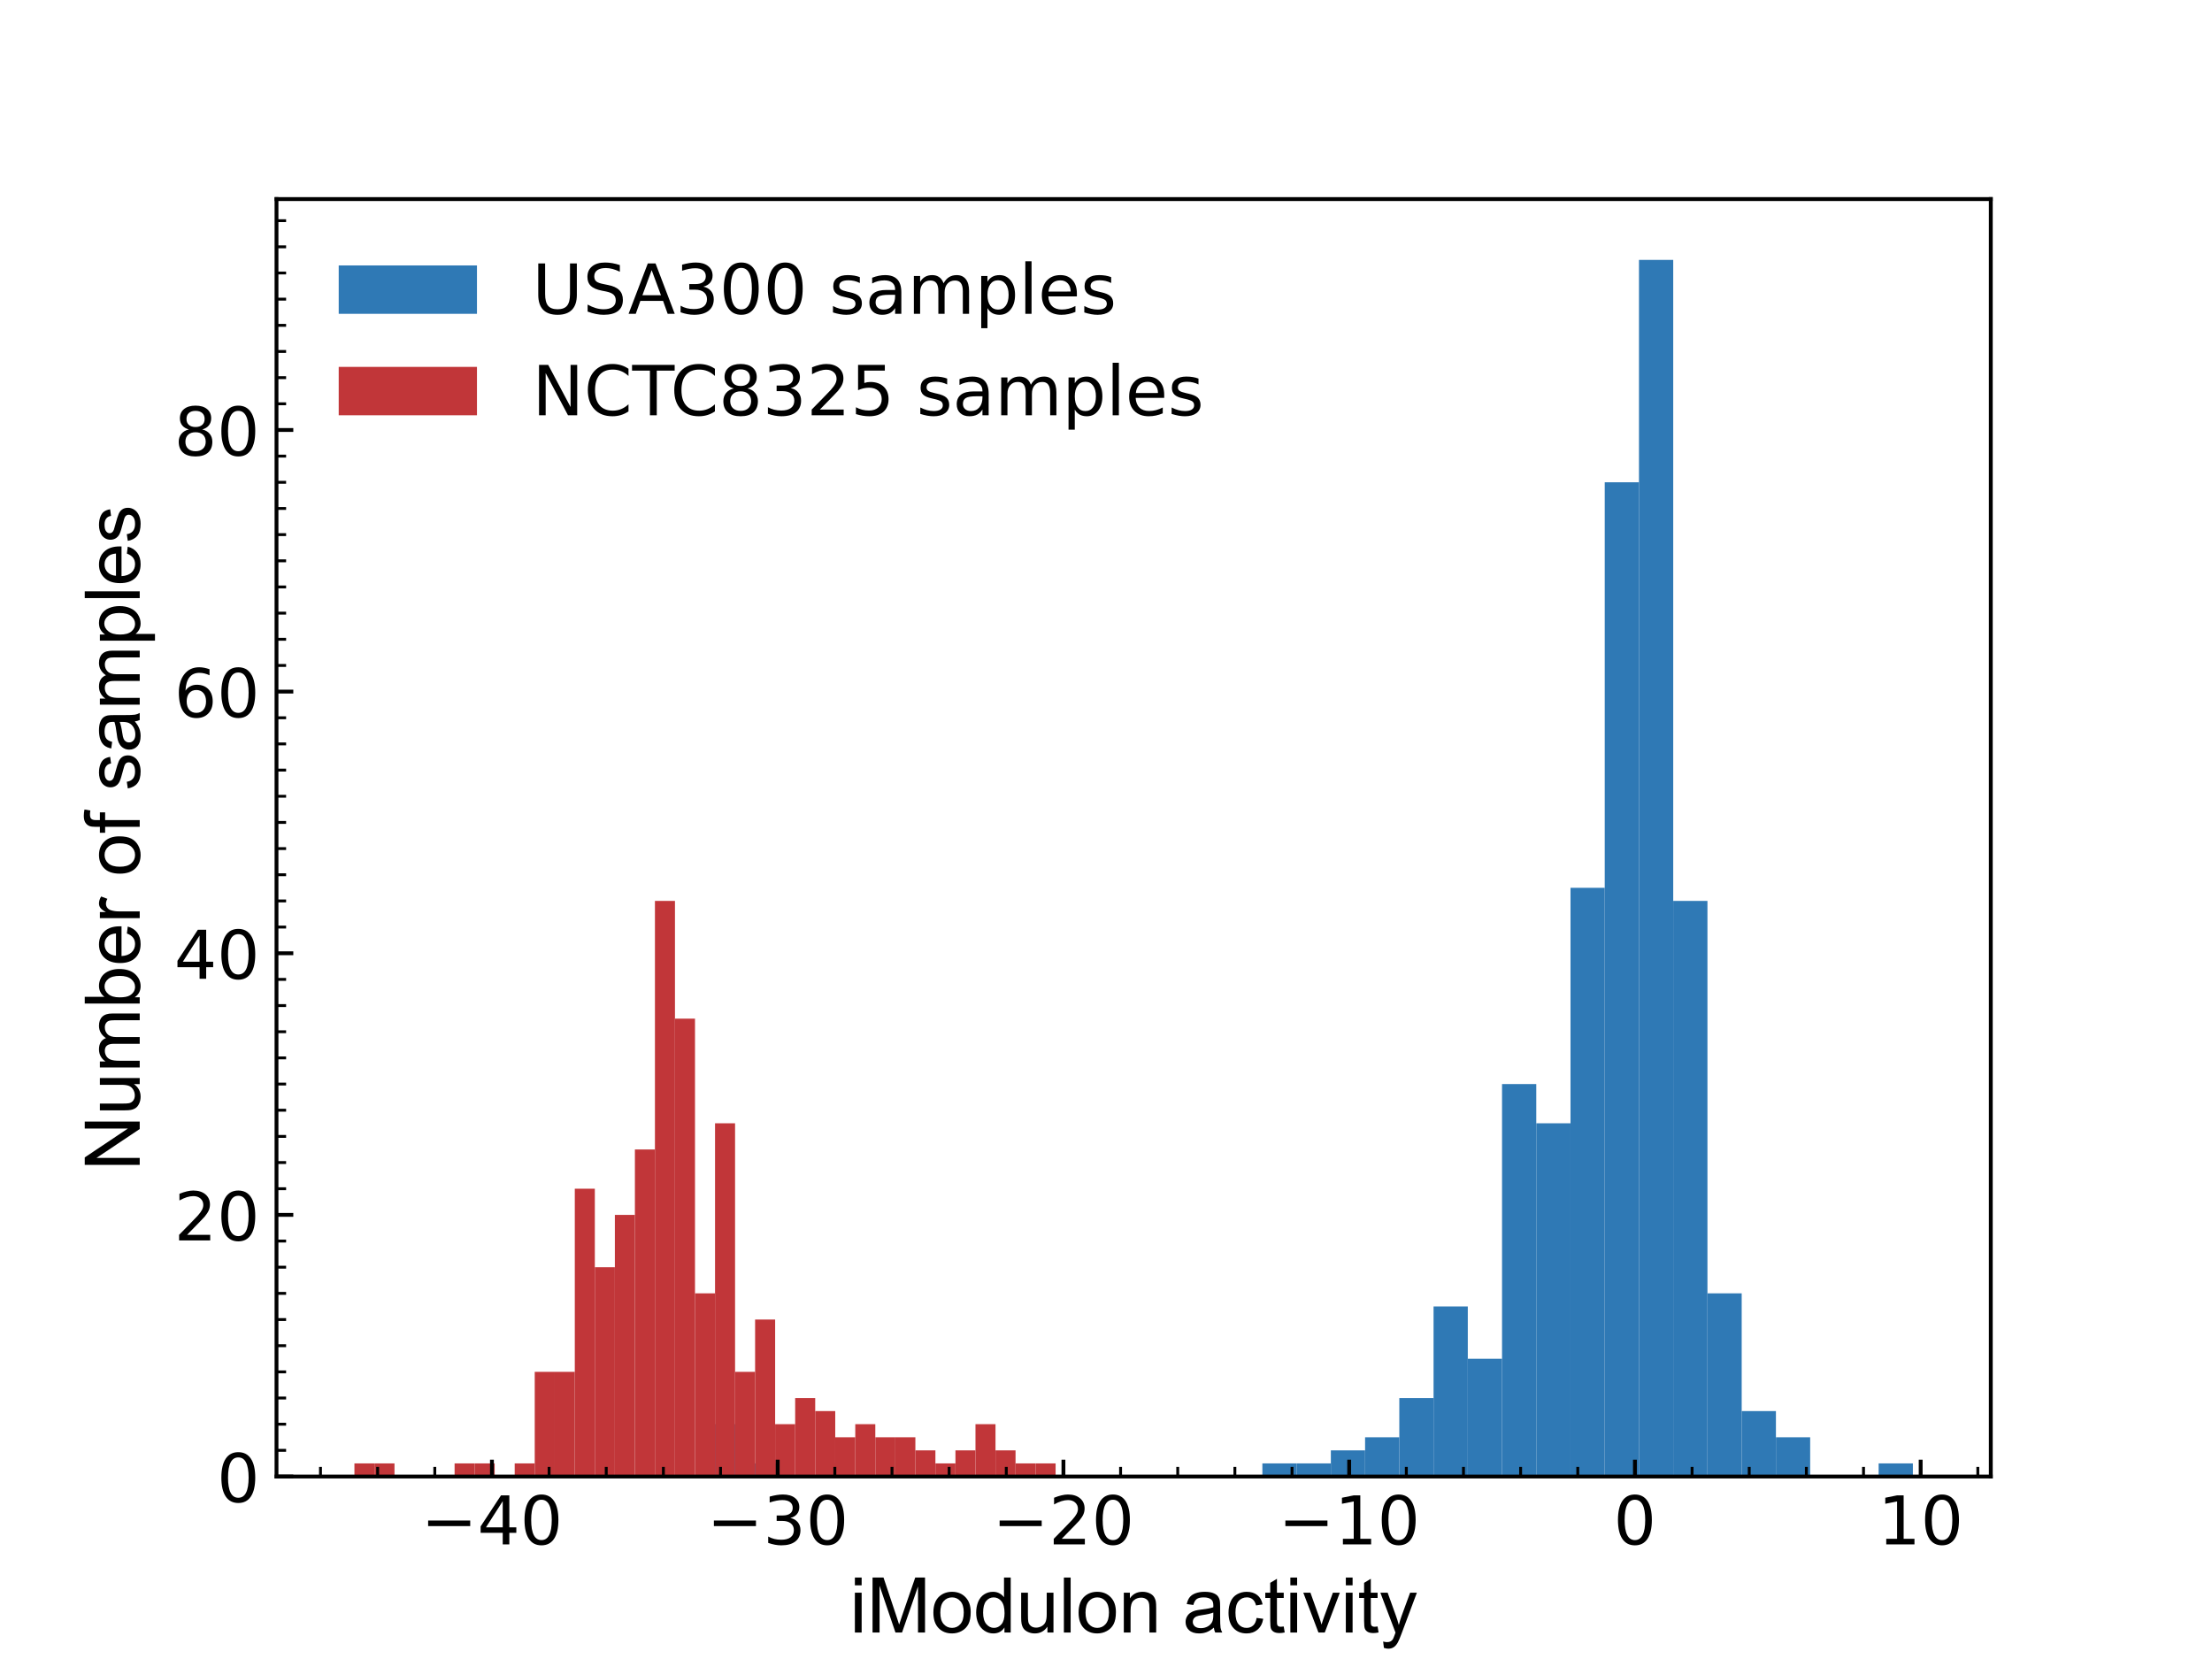<?xml version="1.0" encoding="utf-8" standalone="no"?>
<!DOCTYPE svg PUBLIC "-//W3C//DTD SVG 1.1//EN"
  "http://www.w3.org/Graphics/SVG/1.1/DTD/svg11.dtd">
<!-- Created with matplotlib (https://matplotlib.org/) -->
<svg height="345.6pt" version="1.1" viewBox="0 0 460.8 345.6" width="460.8pt" xmlns="http://www.w3.org/2000/svg" xmlns:xlink="http://www.w3.org/1999/xlink">
 <defs>
  <style type="text/css">*{stroke-linecap:butt;stroke-linejoin:round;}</style>
 </defs>
 <g id="figure_1">
  <g id="patch_1">
   <path d="M 0 345.6 
L 460.8 345.6 
L 460.8 0 
L 0 0 
z
" style="fill:#ffffff;"/>
  </g>
  <g id="axes_1">
   <g id="patch_2">
    <path d="M 57.6 307.584 
L 414.72 307.584 
L 414.72 41.472 
L 57.6 41.472 
z
" style="fill:#ffffff;"/>
   </g>
   <g id="patch_3">
    <path clip-path="url(#p43ffb8aa77)" d="M 148.86 307.584 
L 155.993 307.584 
L 155.993 296.683 
L 148.86 296.683 
z
" style="fill:#2f79b5;"/>
   </g>
   <g id="patch_4">
    <path clip-path="url(#p43ffb8aa77)" d="M 155.993 307.584 
L 163.125 307.584 
L 163.125 304.859 
L 155.993 304.859 
z
" style="fill:#2f79b5;"/>
   </g>
   <g id="patch_5">
    <path clip-path="url(#p43ffb8aa77)" d="M 163.125 307.584 
L 170.257 307.584 
L 170.257 307.584 
L 163.125 307.584 
z
" style="fill:#2f79b5;"/>
   </g>
   <g id="patch_6">
    <path clip-path="url(#p43ffb8aa77)" d="M 170.257 307.584 
L 177.389 307.584 
L 177.389 304.859 
L 170.257 304.859 
z
" style="fill:#2f79b5;"/>
   </g>
   <g id="patch_7">
    <path clip-path="url(#p43ffb8aa77)" d="M 177.389 307.584 
L 184.521 307.584 
L 184.521 307.584 
L 177.389 307.584 
z
" style="fill:#2f79b5;"/>
   </g>
   <g id="patch_8">
    <path clip-path="url(#p43ffb8aa77)" d="M 184.521 307.584 
L 191.654 307.584 
L 191.654 307.584 
L 184.521 307.584 
z
" style="fill:#2f79b5;"/>
   </g>
   <g id="patch_9">
    <path clip-path="url(#p43ffb8aa77)" d="M 191.654 307.584 
L 198.786 307.584 
L 198.786 307.584 
L 191.654 307.584 
z
" style="fill:#2f79b5;"/>
   </g>
   <g id="patch_10">
    <path clip-path="url(#p43ffb8aa77)" d="M 198.786 307.584 
L 205.918 307.584 
L 205.918 307.584 
L 198.786 307.584 
z
" style="fill:#2f79b5;"/>
   </g>
   <g id="patch_11">
    <path clip-path="url(#p43ffb8aa77)" d="M 205.918 307.584 
L 213.05 307.584 
L 213.05 307.584 
L 205.918 307.584 
z
" style="fill:#2f79b5;"/>
   </g>
   <g id="patch_12">
    <path clip-path="url(#p43ffb8aa77)" d="M 213.05 307.584 
L 220.182 307.584 
L 220.182 307.584 
L 213.05 307.584 
z
" style="fill:#2f79b5;"/>
   </g>
   <g id="patch_13">
    <path clip-path="url(#p43ffb8aa77)" d="M 220.182 307.584 
L 227.315 307.584 
L 227.315 307.584 
L 220.182 307.584 
z
" style="fill:#2f79b5;"/>
   </g>
   <g id="patch_14">
    <path clip-path="url(#p43ffb8aa77)" d="M 227.315 307.584 
L 234.447 307.584 
L 234.447 307.584 
L 227.315 307.584 
z
" style="fill:#2f79b5;"/>
   </g>
   <g id="patch_15">
    <path clip-path="url(#p43ffb8aa77)" d="M 234.447 307.584 
L 241.579 307.584 
L 241.579 307.584 
L 234.447 307.584 
z
" style="fill:#2f79b5;"/>
   </g>
   <g id="patch_16">
    <path clip-path="url(#p43ffb8aa77)" d="M 241.579 307.584 
L 248.711 307.584 
L 248.711 307.584 
L 241.579 307.584 
z
" style="fill:#2f79b5;"/>
   </g>
   <g id="patch_17">
    <path clip-path="url(#p43ffb8aa77)" d="M 248.711 307.584 
L 255.843 307.584 
L 255.843 307.584 
L 248.711 307.584 
z
" style="fill:#2f79b5;"/>
   </g>
   <g id="patch_18">
    <path clip-path="url(#p43ffb8aa77)" d="M 255.843 307.584 
L 262.976 307.584 
L 262.976 307.584 
L 255.843 307.584 
z
" style="fill:#2f79b5;"/>
   </g>
   <g id="patch_19">
    <path clip-path="url(#p43ffb8aa77)" d="M 262.976 307.584 
L 270.108 307.584 
L 270.108 304.859 
L 262.976 304.859 
z
" style="fill:#2f79b5;"/>
   </g>
   <g id="patch_20">
    <path clip-path="url(#p43ffb8aa77)" d="M 270.108 307.584 
L 277.24 307.584 
L 277.24 304.859 
L 270.108 304.859 
z
" style="fill:#2f79b5;"/>
   </g>
   <g id="patch_21">
    <path clip-path="url(#p43ffb8aa77)" d="M 277.24 307.584 
L 284.372 307.584 
L 284.372 302.134 
L 277.24 302.134 
z
" style="fill:#2f79b5;"/>
   </g>
   <g id="patch_22">
    <path clip-path="url(#p43ffb8aa77)" d="M 284.372 307.584 
L 291.504 307.584 
L 291.504 299.409 
L 284.372 299.409 
z
" style="fill:#2f79b5;"/>
   </g>
   <g id="patch_23">
    <path clip-path="url(#p43ffb8aa77)" d="M 291.504 307.584 
L 298.636 307.584 
L 298.636 291.233 
L 291.504 291.233 
z
" style="fill:#2f79b5;"/>
   </g>
   <g id="patch_24">
    <path clip-path="url(#p43ffb8aa77)" d="M 298.636 307.584 
L 305.769 307.584 
L 305.769 272.157 
L 298.636 272.157 
z
" style="fill:#2f79b5;"/>
   </g>
   <g id="patch_25">
    <path clip-path="url(#p43ffb8aa77)" d="M 305.769 307.584 
L 312.901 307.584 
L 312.901 283.058 
L 305.769 283.058 
z
" style="fill:#2f79b5;"/>
   </g>
   <g id="patch_26">
    <path clip-path="url(#p43ffb8aa77)" d="M 312.901 307.584 
L 320.033 307.584 
L 320.033 225.829 
L 312.901 225.829 
z
" style="fill:#2f79b5;"/>
   </g>
   <g id="patch_27">
    <path clip-path="url(#p43ffb8aa77)" d="M 320.033 307.584 
L 327.165 307.584 
L 327.165 234.005 
L 320.033 234.005 
z
" style="fill:#2f79b5;"/>
   </g>
   <g id="patch_28">
    <path clip-path="url(#p43ffb8aa77)" d="M 327.165 307.584 
L 334.297 307.584 
L 334.297 184.952 
L 327.165 184.952 
z
" style="fill:#2f79b5;"/>
   </g>
   <g id="patch_29">
    <path clip-path="url(#p43ffb8aa77)" d="M 334.297 307.584 
L 341.43 307.584 
L 341.43 100.472 
L 334.297 100.472 
z
" style="fill:#2f79b5;"/>
   </g>
   <g id="patch_30">
    <path clip-path="url(#p43ffb8aa77)" d="M 341.43 307.584 
L 348.562 307.584 
L 348.562 54.144 
L 341.43 54.144 
z
" style="fill:#2f79b5;"/>
   </g>
   <g id="patch_31">
    <path clip-path="url(#p43ffb8aa77)" d="M 348.562 307.584 
L 355.694 307.584 
L 355.694 187.677 
L 348.562 187.677 
z
" style="fill:#2f79b5;"/>
   </g>
   <g id="patch_32">
    <path clip-path="url(#p43ffb8aa77)" d="M 355.694 307.584 
L 362.826 307.584 
L 362.826 269.432 
L 355.694 269.432 
z
" style="fill:#2f79b5;"/>
   </g>
   <g id="patch_33">
    <path clip-path="url(#p43ffb8aa77)" d="M 362.826 307.584 
L 369.958 307.584 
L 369.958 293.958 
L 362.826 293.958 
z
" style="fill:#2f79b5;"/>
   </g>
   <g id="patch_34">
    <path clip-path="url(#p43ffb8aa77)" d="M 369.958 307.584 
L 377.091 307.584 
L 377.091 299.409 
L 369.958 299.409 
z
" style="fill:#2f79b5;"/>
   </g>
   <g id="patch_35">
    <path clip-path="url(#p43ffb8aa77)" d="M 377.091 307.584 
L 384.223 307.584 
L 384.223 307.584 
L 377.091 307.584 
z
" style="fill:#2f79b5;"/>
   </g>
   <g id="patch_36">
    <path clip-path="url(#p43ffb8aa77)" d="M 384.223 307.584 
L 391.355 307.584 
L 391.355 307.584 
L 384.223 307.584 
z
" style="fill:#2f79b5;"/>
   </g>
   <g id="patch_37">
    <path clip-path="url(#p43ffb8aa77)" d="M 391.355 307.584 
L 398.487 307.584 
L 398.487 304.859 
L 391.355 304.859 
z
" style="fill:#2f79b5;"/>
   </g>
   <g id="patch_38">
    <path clip-path="url(#p43ffb8aa77)" d="M 73.833 307.584 
L 78.006 307.584 
L 78.006 304.859 
L 73.833 304.859 
z
" style="fill:#c13639;"/>
   </g>
   <g id="patch_39">
    <path clip-path="url(#p43ffb8aa77)" d="M 78.006 307.584 
L 82.18 307.584 
L 82.18 304.859 
L 78.006 304.859 
z
" style="fill:#c13639;"/>
   </g>
   <g id="patch_40">
    <path clip-path="url(#p43ffb8aa77)" d="M 82.18 307.584 
L 86.353 307.584 
L 86.353 307.584 
L 82.18 307.584 
z
" style="fill:#c13639;"/>
   </g>
   <g id="patch_41">
    <path clip-path="url(#p43ffb8aa77)" d="M 86.353 307.584 
L 90.526 307.584 
L 90.526 307.584 
L 86.353 307.584 
z
" style="fill:#c13639;"/>
   </g>
   <g id="patch_42">
    <path clip-path="url(#p43ffb8aa77)" d="M 90.526 307.584 
L 94.7 307.584 
L 94.7 307.584 
L 90.526 307.584 
z
" style="fill:#c13639;"/>
   </g>
   <g id="patch_43">
    <path clip-path="url(#p43ffb8aa77)" d="M 94.7 307.584 
L 98.873 307.584 
L 98.873 304.859 
L 94.7 304.859 
z
" style="fill:#c13639;"/>
   </g>
   <g id="patch_44">
    <path clip-path="url(#p43ffb8aa77)" d="M 98.873 307.584 
L 103.047 307.584 
L 103.047 304.859 
L 98.873 304.859 
z
" style="fill:#c13639;"/>
   </g>
   <g id="patch_45">
    <path clip-path="url(#p43ffb8aa77)" d="M 103.047 307.584 
L 107.22 307.584 
L 107.22 307.584 
L 103.047 307.584 
z
" style="fill:#c13639;"/>
   </g>
   <g id="patch_46">
    <path clip-path="url(#p43ffb8aa77)" d="M 107.22 307.584 
L 111.394 307.584 
L 111.394 304.859 
L 107.22 304.859 
z
" style="fill:#c13639;"/>
   </g>
   <g id="patch_47">
    <path clip-path="url(#p43ffb8aa77)" d="M 111.394 307.584 
L 115.567 307.584 
L 115.567 285.783 
L 111.394 285.783 
z
" style="fill:#c13639;"/>
   </g>
   <g id="patch_48">
    <path clip-path="url(#p43ffb8aa77)" d="M 115.567 307.584 
L 119.74 307.584 
L 119.74 285.783 
L 115.567 285.783 
z
" style="fill:#c13639;"/>
   </g>
   <g id="patch_49">
    <path clip-path="url(#p43ffb8aa77)" d="M 119.74 307.584 
L 123.914 307.584 
L 123.914 247.63 
L 119.74 247.63 
z
" style="fill:#c13639;"/>
   </g>
   <g id="patch_50">
    <path clip-path="url(#p43ffb8aa77)" d="M 123.914 307.584 
L 128.087 307.584 
L 128.087 263.981 
L 123.914 263.981 
z
" style="fill:#c13639;"/>
   </g>
   <g id="patch_51">
    <path clip-path="url(#p43ffb8aa77)" d="M 128.087 307.584 
L 132.261 307.584 
L 132.261 253.081 
L 128.087 253.081 
z
" style="fill:#c13639;"/>
   </g>
   <g id="patch_52">
    <path clip-path="url(#p43ffb8aa77)" d="M 132.261 307.584 
L 136.434 307.584 
L 136.434 239.455 
L 132.261 239.455 
z
" style="fill:#c13639;"/>
   </g>
   <g id="patch_53">
    <path clip-path="url(#p43ffb8aa77)" d="M 136.434 307.584 
L 140.608 307.584 
L 140.608 187.677 
L 136.434 187.677 
z
" style="fill:#c13639;"/>
   </g>
   <g id="patch_54">
    <path clip-path="url(#p43ffb8aa77)" d="M 140.608 307.584 
L 144.781 307.584 
L 144.781 212.203 
L 140.608 212.203 
z
" style="fill:#c13639;"/>
   </g>
   <g id="patch_55">
    <path clip-path="url(#p43ffb8aa77)" d="M 144.781 307.584 
L 148.954 307.584 
L 148.954 269.432 
L 144.781 269.432 
z
" style="fill:#c13639;"/>
   </g>
   <g id="patch_56">
    <path clip-path="url(#p43ffb8aa77)" d="M 148.954 307.584 
L 153.128 307.584 
L 153.128 234.005 
L 148.954 234.005 
z
" style="fill:#c13639;"/>
   </g>
   <g id="patch_57">
    <path clip-path="url(#p43ffb8aa77)" d="M 153.128 307.584 
L 157.301 307.584 
L 157.301 285.783 
L 153.128 285.783 
z
" style="fill:#c13639;"/>
   </g>
   <g id="patch_58">
    <path clip-path="url(#p43ffb8aa77)" d="M 157.301 307.584 
L 161.475 307.584 
L 161.475 274.882 
L 157.301 274.882 
z
" style="fill:#c13639;"/>
   </g>
   <g id="patch_59">
    <path clip-path="url(#p43ffb8aa77)" d="M 161.475 307.584 
L 165.648 307.584 
L 165.648 296.683 
L 161.475 296.683 
z
" style="fill:#c13639;"/>
   </g>
   <g id="patch_60">
    <path clip-path="url(#p43ffb8aa77)" d="M 165.648 307.584 
L 169.822 307.584 
L 169.822 291.233 
L 165.648 291.233 
z
" style="fill:#c13639;"/>
   </g>
   <g id="patch_61">
    <path clip-path="url(#p43ffb8aa77)" d="M 169.822 307.584 
L 173.995 307.584 
L 173.995 293.958 
L 169.822 293.958 
z
" style="fill:#c13639;"/>
   </g>
   <g id="patch_62">
    <path clip-path="url(#p43ffb8aa77)" d="M 173.995 307.584 
L 178.168 307.584 
L 178.168 299.409 
L 173.995 299.409 
z
" style="fill:#c13639;"/>
   </g>
   <g id="patch_63">
    <path clip-path="url(#p43ffb8aa77)" d="M 178.168 307.584 
L 182.342 307.584 
L 182.342 296.683 
L 178.168 296.683 
z
" style="fill:#c13639;"/>
   </g>
   <g id="patch_64">
    <path clip-path="url(#p43ffb8aa77)" d="M 182.342 307.584 
L 186.515 307.584 
L 186.515 299.409 
L 182.342 299.409 
z
" style="fill:#c13639;"/>
   </g>
   <g id="patch_65">
    <path clip-path="url(#p43ffb8aa77)" d="M 186.515 307.584 
L 190.689 307.584 
L 190.689 299.409 
L 186.515 299.409 
z
" style="fill:#c13639;"/>
   </g>
   <g id="patch_66">
    <path clip-path="url(#p43ffb8aa77)" d="M 190.689 307.584 
L 194.862 307.584 
L 194.862 302.134 
L 190.689 302.134 
z
" style="fill:#c13639;"/>
   </g>
   <g id="patch_67">
    <path clip-path="url(#p43ffb8aa77)" d="M 194.862 307.584 
L 199.036 307.584 
L 199.036 304.859 
L 194.862 304.859 
z
" style="fill:#c13639;"/>
   </g>
   <g id="patch_68">
    <path clip-path="url(#p43ffb8aa77)" d="M 199.036 307.584 
L 203.209 307.584 
L 203.209 302.134 
L 199.036 302.134 
z
" style="fill:#c13639;"/>
   </g>
   <g id="patch_69">
    <path clip-path="url(#p43ffb8aa77)" d="M 203.209 307.584 
L 207.382 307.584 
L 207.382 296.683 
L 203.209 296.683 
z
" style="fill:#c13639;"/>
   </g>
   <g id="patch_70">
    <path clip-path="url(#p43ffb8aa77)" d="M 207.382 307.584 
L 211.556 307.584 
L 211.556 302.134 
L 207.382 302.134 
z
" style="fill:#c13639;"/>
   </g>
   <g id="patch_71">
    <path clip-path="url(#p43ffb8aa77)" d="M 211.556 307.584 
L 215.729 307.584 
L 215.729 304.859 
L 211.556 304.859 
z
" style="fill:#c13639;"/>
   </g>
   <g id="patch_72">
    <path clip-path="url(#p43ffb8aa77)" d="M 215.729 307.584 
L 219.903 307.584 
L 219.903 304.859 
L 215.729 304.859 
z
" style="fill:#c13639;"/>
   </g>
   <g id="matplotlib.axis_1">
    <g id="xtick_1">
     <g id="line2d_1">
      <defs>
       <path d="M 0 0 
L 0 -3.5 
" id="m3def4a1363" style="stroke:#000000;stroke-width:0.8;"/>
      </defs>
      <g>
       <use style="stroke:#000000;stroke-width:0.8;" x="102.48" xlink:href="#m3def4a1363" y="307.584"/>
      </g>
     </g>
     <g id="text_1">
      <!-- −40 -->
      <g transform="translate(87.707 321.722)scale(0.14 -0.14)">
       <defs>
        <path d="M 10.594 35.5 
L 73.188 35.5 
L 73.188 27.203 
L 10.594 27.203 
z
" id="DejaVuSans-8722"/>
        <path d="M 37.797 64.312 
L 12.891 25.391 
L 37.797 25.391 
z
M 35.203 72.906 
L 47.609 72.906 
L 47.609 25.391 
L 58.016 25.391 
L 58.016 17.188 
L 47.609 17.188 
L 47.609 0 
L 37.797 0 
L 37.797 17.188 
L 4.891 17.188 
L 4.891 26.703 
z
" id="DejaVuSans-52"/>
        <path d="M 31.781 66.406 
Q 24.172 66.406 20.328 58.906 
Q 16.5 51.422 16.5 36.375 
Q 16.5 21.391 20.328 13.891 
Q 24.172 6.391 31.781 6.391 
Q 39.453 6.391 43.281 13.891 
Q 47.125 21.391 47.125 36.375 
Q 47.125 51.422 43.281 58.906 
Q 39.453 66.406 31.781 66.406 
z
M 31.781 74.219 
Q 44.047 74.219 50.516 64.516 
Q 56.984 54.828 56.984 36.375 
Q 56.984 17.969 50.516 8.266 
Q 44.047 -1.422 31.781 -1.422 
Q 19.531 -1.422 13.062 8.266 
Q 6.594 17.969 6.594 36.375 
Q 6.594 54.828 13.062 64.516 
Q 19.531 74.219 31.781 74.219 
z
" id="DejaVuSans-48"/>
       </defs>
       <use xlink:href="#DejaVuSans-8722"/>
       <use x="83.789" xlink:href="#DejaVuSans-52"/>
       <use x="147.412" xlink:href="#DejaVuSans-48"/>
      </g>
     </g>
    </g>
    <g id="xtick_2">
     <g id="line2d_2">
      <g>
       <use style="stroke:#000000;stroke-width:0.8;" x="162.006" xlink:href="#m3def4a1363" y="307.584"/>
      </g>
     </g>
     <g id="text_2">
      <!-- −30 -->
      <g transform="translate(147.233 321.722)scale(0.14 -0.14)">
       <defs>
        <path d="M 40.578 39.312 
Q 47.656 37.797 51.625 33 
Q 55.609 28.219 55.609 21.188 
Q 55.609 10.406 48.188 4.484 
Q 40.766 -1.422 27.094 -1.422 
Q 22.516 -1.422 17.656 -0.516 
Q 12.797 0.391 7.625 2.203 
L 7.625 11.719 
Q 11.719 9.328 16.594 8.109 
Q 21.484 6.891 26.812 6.891 
Q 36.078 6.891 40.938 10.547 
Q 45.797 14.203 45.797 21.188 
Q 45.797 27.641 41.281 31.266 
Q 36.766 34.906 28.719 34.906 
L 20.219 34.906 
L 20.219 43.016 
L 29.109 43.016 
Q 36.375 43.016 40.234 45.922 
Q 44.094 48.828 44.094 54.297 
Q 44.094 59.906 40.109 62.906 
Q 36.141 65.922 28.719 65.922 
Q 24.656 65.922 20.016 65.031 
Q 15.375 64.156 9.812 62.312 
L 9.812 71.094 
Q 15.438 72.656 20.344 73.438 
Q 25.25 74.219 29.594 74.219 
Q 40.828 74.219 47.359 69.109 
Q 53.906 64.016 53.906 55.328 
Q 53.906 49.266 50.438 45.094 
Q 46.969 40.922 40.578 39.312 
z
" id="DejaVuSans-51"/>
       </defs>
       <use xlink:href="#DejaVuSans-8722"/>
       <use x="83.789" xlink:href="#DejaVuSans-51"/>
       <use x="147.412" xlink:href="#DejaVuSans-48"/>
      </g>
     </g>
    </g>
    <g id="xtick_3">
     <g id="line2d_3">
      <g>
       <use style="stroke:#000000;stroke-width:0.8;" x="221.532" xlink:href="#m3def4a1363" y="307.584"/>
      </g>
     </g>
     <g id="text_3">
      <!-- −20 -->
      <g transform="translate(206.759 321.722)scale(0.14 -0.14)">
       <defs>
        <path d="M 19.188 8.297 
L 53.609 8.297 
L 53.609 0 
L 7.328 0 
L 7.328 8.297 
Q 12.938 14.109 22.625 23.891 
Q 32.328 33.688 34.812 36.531 
Q 39.547 41.844 41.422 45.531 
Q 43.312 49.219 43.312 52.781 
Q 43.312 58.594 39.234 62.25 
Q 35.156 65.922 28.609 65.922 
Q 23.969 65.922 18.812 64.312 
Q 13.672 62.703 7.812 59.422 
L 7.812 69.391 
Q 13.766 71.781 18.938 73 
Q 24.125 74.219 28.422 74.219 
Q 39.75 74.219 46.484 68.547 
Q 53.219 62.891 53.219 53.422 
Q 53.219 48.922 51.531 44.891 
Q 49.859 40.875 45.406 35.406 
Q 44.188 33.984 37.641 27.219 
Q 31.109 20.453 19.188 8.297 
z
" id="DejaVuSans-50"/>
       </defs>
       <use xlink:href="#DejaVuSans-8722"/>
       <use x="83.789" xlink:href="#DejaVuSans-50"/>
       <use x="147.412" xlink:href="#DejaVuSans-48"/>
      </g>
     </g>
    </g>
    <g id="xtick_4">
     <g id="line2d_4">
      <g>
       <use style="stroke:#000000;stroke-width:0.8;" x="281.059" xlink:href="#m3def4a1363" y="307.584"/>
      </g>
     </g>
     <g id="text_4">
      <!-- −10 -->
      <g transform="translate(266.285 321.722)scale(0.14 -0.14)">
       <defs>
        <path d="M 12.406 8.297 
L 28.516 8.297 
L 28.516 63.922 
L 10.984 60.406 
L 10.984 69.391 
L 28.422 72.906 
L 38.281 72.906 
L 38.281 8.297 
L 54.391 8.297 
L 54.391 0 
L 12.406 0 
z
" id="DejaVuSans-49"/>
       </defs>
       <use xlink:href="#DejaVuSans-8722"/>
       <use x="83.789" xlink:href="#DejaVuSans-49"/>
       <use x="147.412" xlink:href="#DejaVuSans-48"/>
      </g>
     </g>
    </g>
    <g id="xtick_5">
     <g id="line2d_5">
      <g>
       <use style="stroke:#000000;stroke-width:0.8;" x="340.585" xlink:href="#m3def4a1363" y="307.584"/>
      </g>
     </g>
     <g id="text_5">
      <!-- 0 -->
      <g transform="translate(336.131 321.722)scale(0.14 -0.14)">
       <use xlink:href="#DejaVuSans-48"/>
      </g>
     </g>
    </g>
    <g id="xtick_6">
     <g id="line2d_6">
      <g>
       <use style="stroke:#000000;stroke-width:0.8;" x="400.111" xlink:href="#m3def4a1363" y="307.584"/>
      </g>
     </g>
     <g id="text_6">
      <!-- 10 -->
      <g transform="translate(391.203 321.722)scale(0.14 -0.14)">
       <use xlink:href="#DejaVuSans-49"/>
       <use x="63.623" xlink:href="#DejaVuSans-48"/>
      </g>
     </g>
    </g>
    <g id="xtick_7">
     <g id="line2d_7">
      <defs>
       <path d="M 0 0 
L 0 -2 
" id="mfe0c3de9e9" style="stroke:#000000;stroke-width:0.6;"/>
      </defs>
      <g>
       <use style="stroke:#000000;stroke-width:0.6;" x="66.765" xlink:href="#mfe0c3de9e9" y="307.584"/>
      </g>
     </g>
    </g>
    <g id="xtick_8">
     <g id="line2d_8">
      <g>
       <use style="stroke:#000000;stroke-width:0.6;" x="78.67" xlink:href="#mfe0c3de9e9" y="307.584"/>
      </g>
     </g>
    </g>
    <g id="xtick_9">
     <g id="line2d_9">
      <g>
       <use style="stroke:#000000;stroke-width:0.6;" x="90.575" xlink:href="#mfe0c3de9e9" y="307.584"/>
      </g>
     </g>
    </g>
    <g id="xtick_10">
     <g id="line2d_10">
      <g>
       <use style="stroke:#000000;stroke-width:0.6;" x="114.386" xlink:href="#mfe0c3de9e9" y="307.584"/>
      </g>
     </g>
    </g>
    <g id="xtick_11">
     <g id="line2d_11">
      <g>
       <use style="stroke:#000000;stroke-width:0.6;" x="126.291" xlink:href="#mfe0c3de9e9" y="307.584"/>
      </g>
     </g>
    </g>
    <g id="xtick_12">
     <g id="line2d_12">
      <g>
       <use style="stroke:#000000;stroke-width:0.6;" x="138.196" xlink:href="#mfe0c3de9e9" y="307.584"/>
      </g>
     </g>
    </g>
    <g id="xtick_13">
     <g id="line2d_13">
      <g>
       <use style="stroke:#000000;stroke-width:0.6;" x="150.101" xlink:href="#mfe0c3de9e9" y="307.584"/>
      </g>
     </g>
    </g>
    <g id="xtick_14">
     <g id="line2d_14">
      <g>
       <use style="stroke:#000000;stroke-width:0.6;" x="173.912" xlink:href="#mfe0c3de9e9" y="307.584"/>
      </g>
     </g>
    </g>
    <g id="xtick_15">
     <g id="line2d_15">
      <g>
       <use style="stroke:#000000;stroke-width:0.6;" x="185.817" xlink:href="#mfe0c3de9e9" y="307.584"/>
      </g>
     </g>
    </g>
    <g id="xtick_16">
     <g id="line2d_16">
      <g>
       <use style="stroke:#000000;stroke-width:0.6;" x="197.722" xlink:href="#mfe0c3de9e9" y="307.584"/>
      </g>
     </g>
    </g>
    <g id="xtick_17">
     <g id="line2d_17">
      <g>
       <use style="stroke:#000000;stroke-width:0.6;" x="209.627" xlink:href="#mfe0c3de9e9" y="307.584"/>
      </g>
     </g>
    </g>
    <g id="xtick_18">
     <g id="line2d_18">
      <g>
       <use style="stroke:#000000;stroke-width:0.6;" x="233.438" xlink:href="#mfe0c3de9e9" y="307.584"/>
      </g>
     </g>
    </g>
    <g id="xtick_19">
     <g id="line2d_19">
      <g>
       <use style="stroke:#000000;stroke-width:0.6;" x="245.343" xlink:href="#mfe0c3de9e9" y="307.584"/>
      </g>
     </g>
    </g>
    <g id="xtick_20">
     <g id="line2d_20">
      <g>
       <use style="stroke:#000000;stroke-width:0.6;" x="257.248" xlink:href="#mfe0c3de9e9" y="307.584"/>
      </g>
     </g>
    </g>
    <g id="xtick_21">
     <g id="line2d_21">
      <g>
       <use style="stroke:#000000;stroke-width:0.6;" x="269.153" xlink:href="#mfe0c3de9e9" y="307.584"/>
      </g>
     </g>
    </g>
    <g id="xtick_22">
     <g id="line2d_22">
      <g>
       <use style="stroke:#000000;stroke-width:0.6;" x="292.964" xlink:href="#mfe0c3de9e9" y="307.584"/>
      </g>
     </g>
    </g>
    <g id="xtick_23">
     <g id="line2d_23">
      <g>
       <use style="stroke:#000000;stroke-width:0.6;" x="304.869" xlink:href="#mfe0c3de9e9" y="307.584"/>
      </g>
     </g>
    </g>
    <g id="xtick_24">
     <g id="line2d_24">
      <g>
       <use style="stroke:#000000;stroke-width:0.6;" x="316.774" xlink:href="#mfe0c3de9e9" y="307.584"/>
      </g>
     </g>
    </g>
    <g id="xtick_25">
     <g id="line2d_25">
      <g>
       <use style="stroke:#000000;stroke-width:0.6;" x="328.679" xlink:href="#mfe0c3de9e9" y="307.584"/>
      </g>
     </g>
    </g>
    <g id="xtick_26">
     <g id="line2d_26">
      <g>
       <use style="stroke:#000000;stroke-width:0.6;" x="352.49" xlink:href="#mfe0c3de9e9" y="307.584"/>
      </g>
     </g>
    </g>
    <g id="xtick_27">
     <g id="line2d_27">
      <g>
       <use style="stroke:#000000;stroke-width:0.6;" x="364.395" xlink:href="#mfe0c3de9e9" y="307.584"/>
      </g>
     </g>
    </g>
    <g id="xtick_28">
     <g id="line2d_28">
      <g>
       <use style="stroke:#000000;stroke-width:0.6;" x="376.3" xlink:href="#mfe0c3de9e9" y="307.584"/>
      </g>
     </g>
    </g>
    <g id="xtick_29">
     <g id="line2d_29">
      <g>
       <use style="stroke:#000000;stroke-width:0.6;" x="388.205" xlink:href="#mfe0c3de9e9" y="307.584"/>
      </g>
     </g>
    </g>
    <g id="xtick_30">
     <g id="line2d_30">
      <g>
       <use style="stroke:#000000;stroke-width:0.6;" x="412.016" xlink:href="#mfe0c3de9e9" y="307.584"/>
      </g>
     </g>
    </g>
    <g id="text_7">
     <!-- iModulon activity -->
     <g transform="translate(177.026 340.086)scale(0.16 -0.16)">
      <defs>
       <path d="M 6.641 61.469 
L 6.641 71.578 
L 15.438 71.578 
L 15.438 61.469 
z
M 6.641 0 
L 6.641 51.859 
L 15.438 51.859 
L 15.438 0 
z
" id="ArialMT-105"/>
       <path d="M 7.422 0 
L 7.422 71.578 
L 21.688 71.578 
L 38.625 20.906 
Q 40.969 13.812 42.047 10.297 
Q 43.266 14.203 45.844 21.781 
L 62.984 71.578 
L 75.734 71.578 
L 75.734 0 
L 66.609 0 
L 66.609 59.906 
L 45.797 0 
L 37.25 0 
L 16.547 60.938 
L 16.547 0 
z
" id="ArialMT-77"/>
       <path d="M 3.328 25.922 
Q 3.328 40.328 11.328 47.266 
Q 18.016 53.031 27.641 53.031 
Q 38.328 53.031 45.109 46.016 
Q 51.906 39.016 51.906 26.656 
Q 51.906 16.656 48.906 10.906 
Q 45.906 5.172 40.156 2 
Q 34.422 -1.172 27.641 -1.172 
Q 16.75 -1.172 10.031 5.812 
Q 3.328 12.797 3.328 25.922 
z
M 12.359 25.922 
Q 12.359 15.969 16.703 11.016 
Q 21.047 6.062 27.641 6.062 
Q 34.188 6.062 38.531 11.031 
Q 42.875 16.016 42.875 26.219 
Q 42.875 35.844 38.5 40.797 
Q 34.125 45.75 27.641 45.75 
Q 21.047 45.75 16.703 40.812 
Q 12.359 35.891 12.359 25.922 
z
" id="ArialMT-111"/>
       <path d="M 40.234 0 
L 40.234 6.547 
Q 35.297 -1.172 25.734 -1.172 
Q 19.531 -1.172 14.328 2.25 
Q 9.125 5.672 6.266 11.797 
Q 3.422 17.922 3.422 25.875 
Q 3.422 33.641 6 39.969 
Q 8.594 46.297 13.766 49.656 
Q 18.953 53.031 25.344 53.031 
Q 30.031 53.031 33.688 51.047 
Q 37.359 49.078 39.656 45.906 
L 39.656 71.578 
L 48.391 71.578 
L 48.391 0 
z
M 12.453 25.875 
Q 12.453 15.922 16.641 10.984 
Q 20.844 6.062 26.562 6.062 
Q 32.328 6.062 36.344 10.766 
Q 40.375 15.484 40.375 25.141 
Q 40.375 35.797 36.266 40.766 
Q 32.172 45.75 26.172 45.75 
Q 20.312 45.75 16.375 40.969 
Q 12.453 36.188 12.453 25.875 
z
" id="ArialMT-100"/>
       <path d="M 40.578 0 
L 40.578 7.625 
Q 34.516 -1.172 24.125 -1.172 
Q 19.531 -1.172 15.547 0.578 
Q 11.578 2.344 9.641 5 
Q 7.719 7.672 6.938 11.531 
Q 6.391 14.109 6.391 19.734 
L 6.391 51.859 
L 15.188 51.859 
L 15.188 23.094 
Q 15.188 16.219 15.719 13.812 
Q 16.547 10.359 19.234 8.375 
Q 21.922 6.391 25.875 6.391 
Q 29.828 6.391 33.297 8.422 
Q 36.766 10.453 38.203 13.938 
Q 39.656 17.438 39.656 24.078 
L 39.656 51.859 
L 48.438 51.859 
L 48.438 0 
z
" id="ArialMT-117"/>
       <path d="M 6.391 0 
L 6.391 71.578 
L 15.188 71.578 
L 15.188 0 
z
" id="ArialMT-108"/>
       <path d="M 6.594 0 
L 6.594 51.859 
L 14.5 51.859 
L 14.5 44.484 
Q 20.219 53.031 31 53.031 
Q 35.688 53.031 39.625 51.344 
Q 43.562 49.656 45.516 46.922 
Q 47.469 44.188 48.25 40.438 
Q 48.734 37.984 48.734 31.891 
L 48.734 0 
L 39.938 0 
L 39.938 31.547 
Q 39.938 36.922 38.906 39.578 
Q 37.891 42.234 35.281 43.812 
Q 32.672 45.406 29.156 45.406 
Q 23.531 45.406 19.453 41.844 
Q 15.375 38.281 15.375 28.328 
L 15.375 0 
z
" id="ArialMT-110"/>
       <path id="ArialMT-32"/>
       <path d="M 40.438 6.391 
Q 35.547 2.25 31.031 0.531 
Q 26.516 -1.172 21.344 -1.172 
Q 12.797 -1.172 8.203 3 
Q 3.609 7.172 3.609 13.672 
Q 3.609 17.484 5.344 20.625 
Q 7.078 23.781 9.891 25.688 
Q 12.703 27.594 16.219 28.562 
Q 18.797 29.25 24.031 29.891 
Q 34.672 31.156 39.703 32.906 
Q 39.75 34.719 39.75 35.203 
Q 39.75 40.578 37.25 42.781 
Q 33.891 45.75 27.25 45.75 
Q 21.047 45.75 18.094 43.578 
Q 15.141 41.406 13.719 35.891 
L 5.125 37.062 
Q 6.297 42.578 8.984 45.969 
Q 11.672 49.359 16.75 51.188 
Q 21.828 53.031 28.516 53.031 
Q 35.156 53.031 39.297 51.469 
Q 43.453 49.906 45.406 47.531 
Q 47.359 45.172 48.141 41.547 
Q 48.578 39.312 48.578 33.453 
L 48.578 21.734 
Q 48.578 9.469 49.141 6.219 
Q 49.703 2.984 51.375 0 
L 42.188 0 
Q 40.828 2.734 40.438 6.391 
z
M 39.703 26.031 
Q 34.906 24.078 25.344 22.703 
Q 19.922 21.922 17.672 20.938 
Q 15.438 19.969 14.203 18.094 
Q 12.984 16.219 12.984 13.922 
Q 12.984 10.406 15.641 8.062 
Q 18.312 5.719 23.438 5.719 
Q 28.516 5.719 32.469 7.938 
Q 36.422 10.156 38.281 14.016 
Q 39.703 17 39.703 22.797 
z
" id="ArialMT-97"/>
       <path d="M 40.438 19 
L 49.078 17.875 
Q 47.656 8.938 41.812 3.875 
Q 35.984 -1.172 27.484 -1.172 
Q 16.844 -1.172 10.375 5.781 
Q 3.906 12.75 3.906 25.734 
Q 3.906 34.125 6.688 40.422 
Q 9.469 46.734 15.156 49.875 
Q 20.844 53.031 27.547 53.031 
Q 35.984 53.031 41.359 48.75 
Q 46.734 44.484 48.25 36.625 
L 39.703 35.297 
Q 38.484 40.531 35.375 43.156 
Q 32.281 45.797 27.875 45.797 
Q 21.234 45.797 17.078 41.031 
Q 12.938 36.281 12.938 25.984 
Q 12.938 15.531 16.938 10.797 
Q 20.953 6.062 27.391 6.062 
Q 32.562 6.062 36.031 9.234 
Q 39.5 12.406 40.438 19 
z
" id="ArialMT-99"/>
       <path d="M 25.781 7.859 
L 27.047 0.094 
Q 23.344 -0.688 20.406 -0.688 
Q 15.625 -0.688 12.984 0.828 
Q 10.359 2.344 9.281 4.812 
Q 8.203 7.281 8.203 15.188 
L 8.203 45.016 
L 1.766 45.016 
L 1.766 51.859 
L 8.203 51.859 
L 8.203 64.703 
L 16.938 69.969 
L 16.938 51.859 
L 25.781 51.859 
L 25.781 45.016 
L 16.938 45.016 
L 16.938 14.703 
Q 16.938 10.938 17.406 9.859 
Q 17.875 8.797 18.922 8.156 
Q 19.969 7.516 21.922 7.516 
Q 23.391 7.516 25.781 7.859 
z
" id="ArialMT-116"/>
       <path d="M 21 0 
L 1.266 51.859 
L 10.547 51.859 
L 21.688 20.797 
Q 23.484 15.766 25 10.359 
Q 26.172 14.453 28.266 20.219 
L 39.797 51.859 
L 48.828 51.859 
L 29.203 0 
z
" id="ArialMT-118"/>
       <path d="M 6.203 -19.969 
L 5.219 -11.719 
Q 8.109 -12.5 10.25 -12.5 
Q 13.188 -12.5 14.938 -11.516 
Q 16.703 -10.547 17.828 -8.797 
Q 18.656 -7.469 20.516 -2.25 
Q 20.75 -1.516 21.297 -0.094 
L 1.609 51.859 
L 11.078 51.859 
L 21.875 21.828 
Q 23.969 16.109 25.641 9.812 
Q 27.156 15.875 29.25 21.625 
L 40.328 51.859 
L 49.125 51.859 
L 29.391 -0.875 
Q 26.219 -9.422 24.469 -12.641 
Q 22.125 -17 19.094 -19.016 
Q 16.062 -21.047 11.859 -21.047 
Q 9.328 -21.047 6.203 -19.969 
z
" id="ArialMT-121"/>
      </defs>
      <use xlink:href="#ArialMT-105"/>
      <use x="22.217" xlink:href="#ArialMT-77"/>
      <use x="105.518" xlink:href="#ArialMT-111"/>
      <use x="161.133" xlink:href="#ArialMT-100"/>
      <use x="216.748" xlink:href="#ArialMT-117"/>
      <use x="272.363" xlink:href="#ArialMT-108"/>
      <use x="294.58" xlink:href="#ArialMT-111"/>
      <use x="350.195" xlink:href="#ArialMT-110"/>
      <use x="405.811" xlink:href="#ArialMT-32"/>
      <use x="433.594" xlink:href="#ArialMT-97"/>
      <use x="489.209" xlink:href="#ArialMT-99"/>
      <use x="539.209" xlink:href="#ArialMT-116"/>
      <use x="566.992" xlink:href="#ArialMT-105"/>
      <use x="589.209" xlink:href="#ArialMT-118"/>
      <use x="639.209" xlink:href="#ArialMT-105"/>
      <use x="661.426" xlink:href="#ArialMT-116"/>
      <use x="689.209" xlink:href="#ArialMT-121"/>
     </g>
    </g>
   </g>
   <g id="matplotlib.axis_2">
    <g id="ytick_1">
     <g id="line2d_31">
      <defs>
       <path d="M 0 0 
L 3.5 0 
" id="m60021df8e7" style="stroke:#000000;stroke-width:0.8;"/>
      </defs>
      <g>
       <use style="stroke:#000000;stroke-width:0.8;" x="57.6" xlink:href="#m60021df8e7" y="307.584"/>
      </g>
     </g>
     <g id="text_8">
      <!-- 0 -->
      <g transform="translate(45.193 312.903)scale(0.14 -0.14)">
       <use xlink:href="#DejaVuSans-48"/>
      </g>
     </g>
    </g>
    <g id="ytick_2">
     <g id="line2d_32">
      <g>
       <use style="stroke:#000000;stroke-width:0.8;" x="57.6" xlink:href="#m60021df8e7" y="253.081"/>
      </g>
     </g>
     <g id="text_9">
      <!-- 20 -->
      <g transform="translate(36.285 258.4)scale(0.14 -0.14)">
       <use xlink:href="#DejaVuSans-50"/>
       <use x="63.623" xlink:href="#DejaVuSans-48"/>
      </g>
     </g>
    </g>
    <g id="ytick_3">
     <g id="line2d_33">
      <g>
       <use style="stroke:#000000;stroke-width:0.8;" x="57.6" xlink:href="#m60021df8e7" y="198.578"/>
      </g>
     </g>
     <g id="text_10">
      <!-- 40 -->
      <g transform="translate(36.285 203.896)scale(0.14 -0.14)">
       <use xlink:href="#DejaVuSans-52"/>
       <use x="63.623" xlink:href="#DejaVuSans-48"/>
      </g>
     </g>
    </g>
    <g id="ytick_4">
     <g id="line2d_34">
      <g>
       <use style="stroke:#000000;stroke-width:0.8;" x="57.6" xlink:href="#m60021df8e7" y="144.074"/>
      </g>
     </g>
     <g id="text_11">
      <!-- 60 -->
      <g transform="translate(36.285 149.393)scale(0.14 -0.14)">
       <defs>
        <path d="M 33.016 40.375 
Q 26.375 40.375 22.484 35.828 
Q 18.609 31.297 18.609 23.391 
Q 18.609 15.531 22.484 10.953 
Q 26.375 6.391 33.016 6.391 
Q 39.656 6.391 43.531 10.953 
Q 47.406 15.531 47.406 23.391 
Q 47.406 31.297 43.531 35.828 
Q 39.656 40.375 33.016 40.375 
z
M 52.594 71.297 
L 52.594 62.312 
Q 48.875 64.062 45.094 64.984 
Q 41.312 65.922 37.594 65.922 
Q 27.828 65.922 22.672 59.328 
Q 17.531 52.734 16.797 39.406 
Q 19.672 43.656 24.016 45.922 
Q 28.375 48.188 33.594 48.188 
Q 44.578 48.188 50.953 41.516 
Q 57.328 34.859 57.328 23.391 
Q 57.328 12.156 50.688 5.359 
Q 44.047 -1.422 33.016 -1.422 
Q 20.359 -1.422 13.672 8.266 
Q 6.984 17.969 6.984 36.375 
Q 6.984 53.656 15.188 63.938 
Q 23.391 74.219 37.203 74.219 
Q 40.922 74.219 44.703 73.484 
Q 48.484 72.75 52.594 71.297 
z
" id="DejaVuSans-54"/>
       </defs>
       <use xlink:href="#DejaVuSans-54"/>
       <use x="63.623" xlink:href="#DejaVuSans-48"/>
      </g>
     </g>
    </g>
    <g id="ytick_5">
     <g id="line2d_35">
      <g>
       <use style="stroke:#000000;stroke-width:0.8;" x="57.6" xlink:href="#m60021df8e7" y="89.571"/>
      </g>
     </g>
     <g id="text_12">
      <!-- 80 -->
      <g transform="translate(36.285 94.89)scale(0.14 -0.14)">
       <defs>
        <path d="M 31.781 34.625 
Q 24.75 34.625 20.719 30.859 
Q 16.703 27.094 16.703 20.516 
Q 16.703 13.922 20.719 10.156 
Q 24.75 6.391 31.781 6.391 
Q 38.812 6.391 42.859 10.172 
Q 46.922 13.969 46.922 20.516 
Q 46.922 27.094 42.891 30.859 
Q 38.875 34.625 31.781 34.625 
z
M 21.922 38.812 
Q 15.578 40.375 12.031 44.719 
Q 8.5 49.078 8.5 55.328 
Q 8.5 64.062 14.719 69.141 
Q 20.953 74.219 31.781 74.219 
Q 42.672 74.219 48.875 69.141 
Q 55.078 64.062 55.078 55.328 
Q 55.078 49.078 51.531 44.719 
Q 48 40.375 41.703 38.812 
Q 48.828 37.156 52.797 32.312 
Q 56.781 27.484 56.781 20.516 
Q 56.781 9.906 50.312 4.234 
Q 43.844 -1.422 31.781 -1.422 
Q 19.734 -1.422 13.25 4.234 
Q 6.781 9.906 6.781 20.516 
Q 6.781 27.484 10.781 32.312 
Q 14.797 37.156 21.922 38.812 
z
M 18.312 54.391 
Q 18.312 48.734 21.844 45.562 
Q 25.391 42.391 31.781 42.391 
Q 38.141 42.391 41.719 45.562 
Q 45.312 48.734 45.312 54.391 
Q 45.312 60.062 41.719 63.234 
Q 38.141 66.406 31.781 66.406 
Q 25.391 66.406 21.844 63.234 
Q 18.312 60.062 18.312 54.391 
z
" id="DejaVuSans-56"/>
       </defs>
       <use xlink:href="#DejaVuSans-56"/>
       <use x="63.623" xlink:href="#DejaVuSans-48"/>
      </g>
     </g>
    </g>
    <g id="ytick_6">
     <g id="line2d_36">
      <defs>
       <path d="M 0 0 
L 2 0 
" id="ma1f623b652" style="stroke:#000000;stroke-width:0.6;"/>
      </defs>
      <g>
       <use style="stroke:#000000;stroke-width:0.6;" x="57.6" xlink:href="#ma1f623b652" y="302.134"/>
      </g>
     </g>
    </g>
    <g id="ytick_7">
     <g id="line2d_37">
      <g>
       <use style="stroke:#000000;stroke-width:0.6;" x="57.6" xlink:href="#ma1f623b652" y="296.683"/>
      </g>
     </g>
    </g>
    <g id="ytick_8">
     <g id="line2d_38">
      <g>
       <use style="stroke:#000000;stroke-width:0.6;" x="57.6" xlink:href="#ma1f623b652" y="291.233"/>
      </g>
     </g>
    </g>
    <g id="ytick_9">
     <g id="line2d_39">
      <g>
       <use style="stroke:#000000;stroke-width:0.6;" x="57.6" xlink:href="#ma1f623b652" y="285.783"/>
      </g>
     </g>
    </g>
    <g id="ytick_10">
     <g id="line2d_40">
      <g>
       <use style="stroke:#000000;stroke-width:0.6;" x="57.6" xlink:href="#ma1f623b652" y="280.332"/>
      </g>
     </g>
    </g>
    <g id="ytick_11">
     <g id="line2d_41">
      <g>
       <use style="stroke:#000000;stroke-width:0.6;" x="57.6" xlink:href="#ma1f623b652" y="274.882"/>
      </g>
     </g>
    </g>
    <g id="ytick_12">
     <g id="line2d_42">
      <g>
       <use style="stroke:#000000;stroke-width:0.6;" x="57.6" xlink:href="#ma1f623b652" y="269.432"/>
      </g>
     </g>
    </g>
    <g id="ytick_13">
     <g id="line2d_43">
      <g>
       <use style="stroke:#000000;stroke-width:0.6;" x="57.6" xlink:href="#ma1f623b652" y="263.981"/>
      </g>
     </g>
    </g>
    <g id="ytick_14">
     <g id="line2d_44">
      <g>
       <use style="stroke:#000000;stroke-width:0.6;" x="57.6" xlink:href="#ma1f623b652" y="258.531"/>
      </g>
     </g>
    </g>
    <g id="ytick_15">
     <g id="line2d_45">
      <g>
       <use style="stroke:#000000;stroke-width:0.6;" x="57.6" xlink:href="#ma1f623b652" y="247.63"/>
      </g>
     </g>
    </g>
    <g id="ytick_16">
     <g id="line2d_46">
      <g>
       <use style="stroke:#000000;stroke-width:0.6;" x="57.6" xlink:href="#ma1f623b652" y="242.18"/>
      </g>
     </g>
    </g>
    <g id="ytick_17">
     <g id="line2d_47">
      <g>
       <use style="stroke:#000000;stroke-width:0.6;" x="57.6" xlink:href="#ma1f623b652" y="236.73"/>
      </g>
     </g>
    </g>
    <g id="ytick_18">
     <g id="line2d_48">
      <g>
       <use style="stroke:#000000;stroke-width:0.6;" x="57.6" xlink:href="#ma1f623b652" y="231.279"/>
      </g>
     </g>
    </g>
    <g id="ytick_19">
     <g id="line2d_49">
      <g>
       <use style="stroke:#000000;stroke-width:0.6;" x="57.6" xlink:href="#ma1f623b652" y="225.829"/>
      </g>
     </g>
    </g>
    <g id="ytick_20">
     <g id="line2d_50">
      <g>
       <use style="stroke:#000000;stroke-width:0.6;" x="57.6" xlink:href="#ma1f623b652" y="220.379"/>
      </g>
     </g>
    </g>
    <g id="ytick_21">
     <g id="line2d_51">
      <g>
       <use style="stroke:#000000;stroke-width:0.6;" x="57.6" xlink:href="#ma1f623b652" y="214.929"/>
      </g>
     </g>
    </g>
    <g id="ytick_22">
     <g id="line2d_52">
      <g>
       <use style="stroke:#000000;stroke-width:0.6;" x="57.6" xlink:href="#ma1f623b652" y="209.478"/>
      </g>
     </g>
    </g>
    <g id="ytick_23">
     <g id="line2d_53">
      <g>
       <use style="stroke:#000000;stroke-width:0.6;" x="57.6" xlink:href="#ma1f623b652" y="204.028"/>
      </g>
     </g>
    </g>
    <g id="ytick_24">
     <g id="line2d_54">
      <g>
       <use style="stroke:#000000;stroke-width:0.6;" x="57.6" xlink:href="#ma1f623b652" y="193.127"/>
      </g>
     </g>
    </g>
    <g id="ytick_25">
     <g id="line2d_55">
      <g>
       <use style="stroke:#000000;stroke-width:0.6;" x="57.6" xlink:href="#ma1f623b652" y="187.677"/>
      </g>
     </g>
    </g>
    <g id="ytick_26">
     <g id="line2d_56">
      <g>
       <use style="stroke:#000000;stroke-width:0.6;" x="57.6" xlink:href="#ma1f623b652" y="182.227"/>
      </g>
     </g>
    </g>
    <g id="ytick_27">
     <g id="line2d_57">
      <g>
       <use style="stroke:#000000;stroke-width:0.6;" x="57.6" xlink:href="#ma1f623b652" y="176.776"/>
      </g>
     </g>
    </g>
    <g id="ytick_28">
     <g id="line2d_58">
      <g>
       <use style="stroke:#000000;stroke-width:0.6;" x="57.6" xlink:href="#ma1f623b652" y="171.326"/>
      </g>
     </g>
    </g>
    <g id="ytick_29">
     <g id="line2d_59">
      <g>
       <use style="stroke:#000000;stroke-width:0.6;" x="57.6" xlink:href="#ma1f623b652" y="165.876"/>
      </g>
     </g>
    </g>
    <g id="ytick_30">
     <g id="line2d_60">
      <g>
       <use style="stroke:#000000;stroke-width:0.6;" x="57.6" xlink:href="#ma1f623b652" y="160.425"/>
      </g>
     </g>
    </g>
    <g id="ytick_31">
     <g id="line2d_61">
      <g>
       <use style="stroke:#000000;stroke-width:0.6;" x="57.6" xlink:href="#ma1f623b652" y="154.975"/>
      </g>
     </g>
    </g>
    <g id="ytick_32">
     <g id="line2d_62">
      <g>
       <use style="stroke:#000000;stroke-width:0.6;" x="57.6" xlink:href="#ma1f623b652" y="149.525"/>
      </g>
     </g>
    </g>
    <g id="ytick_33">
     <g id="line2d_63">
      <g>
       <use style="stroke:#000000;stroke-width:0.6;" x="57.6" xlink:href="#ma1f623b652" y="138.624"/>
      </g>
     </g>
    </g>
    <g id="ytick_34">
     <g id="line2d_64">
      <g>
       <use style="stroke:#000000;stroke-width:0.6;" x="57.6" xlink:href="#ma1f623b652" y="133.174"/>
      </g>
     </g>
    </g>
    <g id="ytick_35">
     <g id="line2d_65">
      <g>
       <use style="stroke:#000000;stroke-width:0.6;" x="57.6" xlink:href="#ma1f623b652" y="127.723"/>
      </g>
     </g>
    </g>
    <g id="ytick_36">
     <g id="line2d_66">
      <g>
       <use style="stroke:#000000;stroke-width:0.6;" x="57.6" xlink:href="#ma1f623b652" y="122.273"/>
      </g>
     </g>
    </g>
    <g id="ytick_37">
     <g id="line2d_67">
      <g>
       <use style="stroke:#000000;stroke-width:0.6;" x="57.6" xlink:href="#ma1f623b652" y="116.823"/>
      </g>
     </g>
    </g>
    <g id="ytick_38">
     <g id="line2d_68">
      <g>
       <use style="stroke:#000000;stroke-width:0.6;" x="57.6" xlink:href="#ma1f623b652" y="111.372"/>
      </g>
     </g>
    </g>
    <g id="ytick_39">
     <g id="line2d_69">
      <g>
       <use style="stroke:#000000;stroke-width:0.6;" x="57.6" xlink:href="#ma1f623b652" y="105.922"/>
      </g>
     </g>
    </g>
    <g id="ytick_40">
     <g id="line2d_70">
      <g>
       <use style="stroke:#000000;stroke-width:0.6;" x="57.6" xlink:href="#ma1f623b652" y="100.472"/>
      </g>
     </g>
    </g>
    <g id="ytick_41">
     <g id="line2d_71">
      <g>
       <use style="stroke:#000000;stroke-width:0.6;" x="57.6" xlink:href="#ma1f623b652" y="95.021"/>
      </g>
     </g>
    </g>
    <g id="ytick_42">
     <g id="line2d_72">
      <g>
       <use style="stroke:#000000;stroke-width:0.6;" x="57.6" xlink:href="#ma1f623b652" y="84.121"/>
      </g>
     </g>
    </g>
    <g id="ytick_43">
     <g id="line2d_73">
      <g>
       <use style="stroke:#000000;stroke-width:0.6;" x="57.6" xlink:href="#ma1f623b652" y="78.67"/>
      </g>
     </g>
    </g>
    <g id="ytick_44">
     <g id="line2d_74">
      <g>
       <use style="stroke:#000000;stroke-width:0.6;" x="57.6" xlink:href="#ma1f623b652" y="73.22"/>
      </g>
     </g>
    </g>
    <g id="ytick_45">
     <g id="line2d_75">
      <g>
       <use style="stroke:#000000;stroke-width:0.6;" x="57.6" xlink:href="#ma1f623b652" y="67.77"/>
      </g>
     </g>
    </g>
    <g id="ytick_46">
     <g id="line2d_76">
      <g>
       <use style="stroke:#000000;stroke-width:0.6;" x="57.6" xlink:href="#ma1f623b652" y="62.319"/>
      </g>
     </g>
    </g>
    <g id="ytick_47">
     <g id="line2d_77">
      <g>
       <use style="stroke:#000000;stroke-width:0.6;" x="57.6" xlink:href="#ma1f623b652" y="56.869"/>
      </g>
     </g>
    </g>
    <g id="ytick_48">
     <g id="line2d_78">
      <g>
       <use style="stroke:#000000;stroke-width:0.6;" x="57.6" xlink:href="#ma1f623b652" y="51.419"/>
      </g>
     </g>
    </g>
    <g id="ytick_49">
     <g id="line2d_79">
      <g>
       <use style="stroke:#000000;stroke-width:0.6;" x="57.6" xlink:href="#ma1f623b652" y="45.969"/>
      </g>
     </g>
    </g>
    <g id="text_13">
     <!-- Number of samples -->
     <g transform="translate(29.105 243.883)rotate(-90)scale(0.16 -0.16)">
      <defs>
       <path d="M 7.625 0 
L 7.625 71.578 
L 17.328 71.578 
L 54.938 15.375 
L 54.938 71.578 
L 64.016 71.578 
L 64.016 0 
L 54.297 0 
L 16.703 56.25 
L 16.703 0 
z
" id="ArialMT-78"/>
       <path d="M 6.594 0 
L 6.594 51.859 
L 14.453 51.859 
L 14.453 44.578 
Q 16.891 48.391 20.938 50.703 
Q 25 53.031 30.172 53.031 
Q 35.938 53.031 39.625 50.641 
Q 43.312 48.25 44.828 43.953 
Q 50.984 53.031 60.844 53.031 
Q 68.562 53.031 72.703 48.75 
Q 76.859 44.484 76.859 35.594 
L 76.859 0 
L 68.109 0 
L 68.109 32.672 
Q 68.109 37.938 67.25 40.25 
Q 66.406 42.578 64.156 43.984 
Q 61.922 45.406 58.891 45.406 
Q 53.422 45.406 49.797 41.766 
Q 46.188 38.141 46.188 30.125 
L 46.188 0 
L 37.406 0 
L 37.406 33.688 
Q 37.406 39.547 35.25 42.469 
Q 33.109 45.406 28.219 45.406 
Q 24.516 45.406 21.359 43.453 
Q 18.219 41.5 16.797 37.734 
Q 15.375 33.984 15.375 26.906 
L 15.375 0 
z
" id="ArialMT-109"/>
       <path d="M 14.703 0 
L 6.547 0 
L 6.547 71.578 
L 15.328 71.578 
L 15.328 46.047 
Q 20.906 53.031 29.547 53.031 
Q 34.328 53.031 38.594 51.094 
Q 42.875 49.172 45.625 45.672 
Q 48.391 42.188 49.953 37.25 
Q 51.516 32.328 51.516 26.703 
Q 51.516 13.375 44.922 6.094 
Q 38.328 -1.172 29.109 -1.172 
Q 19.922 -1.172 14.703 6.5 
z
M 14.594 26.312 
Q 14.594 17 17.141 12.844 
Q 21.297 6.062 28.375 6.062 
Q 34.125 6.062 38.328 11.062 
Q 42.531 16.062 42.531 25.984 
Q 42.531 36.141 38.5 40.969 
Q 34.469 45.797 28.766 45.797 
Q 23 45.797 18.797 40.797 
Q 14.594 35.797 14.594 26.312 
z
" id="ArialMT-98"/>
       <path d="M 42.094 16.703 
L 51.172 15.578 
Q 49.031 7.625 43.219 3.219 
Q 37.406 -1.172 28.375 -1.172 
Q 17 -1.172 10.328 5.828 
Q 3.656 12.844 3.656 25.484 
Q 3.656 38.578 10.391 45.797 
Q 17.141 53.031 27.875 53.031 
Q 38.281 53.031 44.875 45.953 
Q 51.469 38.875 51.469 26.031 
Q 51.469 25.25 51.422 23.688 
L 12.75 23.688 
Q 13.234 15.141 17.578 10.594 
Q 21.922 6.062 28.422 6.062 
Q 33.25 6.062 36.672 8.594 
Q 40.094 11.141 42.094 16.703 
z
M 13.234 30.906 
L 42.188 30.906 
Q 41.609 37.453 38.875 40.719 
Q 34.672 45.797 27.984 45.797 
Q 21.922 45.797 17.797 41.75 
Q 13.672 37.703 13.234 30.906 
z
" id="ArialMT-101"/>
       <path d="M 6.5 0 
L 6.5 51.859 
L 14.406 51.859 
L 14.406 44 
Q 17.438 49.516 20 51.266 
Q 22.562 53.031 25.641 53.031 
Q 30.078 53.031 34.672 50.203 
L 31.641 42.047 
Q 28.422 43.953 25.203 43.953 
Q 22.312 43.953 20.016 42.219 
Q 17.719 40.484 16.75 37.406 
Q 15.281 32.719 15.281 27.156 
L 15.281 0 
z
" id="ArialMT-114"/>
       <path d="M 8.688 0 
L 8.688 45.016 
L 0.922 45.016 
L 0.922 51.859 
L 8.688 51.859 
L 8.688 57.375 
Q 8.688 62.594 9.625 65.141 
Q 10.891 68.562 14.078 70.672 
Q 17.281 72.797 23.047 72.797 
Q 26.766 72.797 31.25 71.922 
L 29.938 64.266 
Q 27.203 64.75 24.75 64.75 
Q 20.75 64.75 19.094 63.031 
Q 17.438 61.328 17.438 56.641 
L 17.438 51.859 
L 27.547 51.859 
L 27.547 45.016 
L 17.438 45.016 
L 17.438 0 
z
" id="ArialMT-102"/>
       <path d="M 3.078 15.484 
L 11.766 16.844 
Q 12.5 11.625 15.844 8.844 
Q 19.188 6.062 25.203 6.062 
Q 31.25 6.062 34.172 8.516 
Q 37.109 10.984 37.109 14.312 
Q 37.109 17.281 34.516 19 
Q 32.719 20.172 25.531 21.969 
Q 15.875 24.422 12.141 26.203 
Q 8.406 27.984 6.469 31.125 
Q 4.547 34.281 4.547 38.094 
Q 4.547 41.547 6.125 44.5 
Q 7.719 47.469 10.453 49.422 
Q 12.5 50.922 16.031 51.969 
Q 19.578 53.031 23.641 53.031 
Q 29.734 53.031 34.344 51.266 
Q 38.969 49.516 41.156 46.5 
Q 43.359 43.5 44.188 38.484 
L 35.594 37.312 
Q 35.016 41.312 32.203 43.547 
Q 29.391 45.797 24.266 45.797 
Q 18.219 45.797 15.625 43.797 
Q 13.031 41.797 13.031 39.109 
Q 13.031 37.406 14.109 36.031 
Q 15.188 34.625 17.484 33.688 
Q 18.797 33.203 25.25 31.453 
Q 34.578 28.953 38.25 27.359 
Q 41.938 25.781 44.031 22.75 
Q 46.141 19.734 46.141 15.234 
Q 46.141 10.844 43.578 6.953 
Q 41.016 3.078 36.172 0.953 
Q 31.344 -1.172 25.25 -1.172 
Q 15.141 -1.172 9.844 3.031 
Q 4.547 7.234 3.078 15.484 
z
" id="ArialMT-115"/>
       <path d="M 6.594 -19.875 
L 6.594 51.859 
L 14.594 51.859 
L 14.594 45.125 
Q 17.438 49.078 21 51.047 
Q 24.562 53.031 29.641 53.031 
Q 36.281 53.031 41.359 49.609 
Q 46.438 46.188 49.016 39.953 
Q 51.609 33.734 51.609 26.312 
Q 51.609 18.359 48.75 11.984 
Q 45.906 5.609 40.453 2.219 
Q 35.016 -1.172 29 -1.172 
Q 24.609 -1.172 21.109 0.688 
Q 17.625 2.547 15.375 5.375 
L 15.375 -19.875 
z
M 14.547 25.641 
Q 14.547 15.625 18.594 10.844 
Q 22.656 6.062 28.422 6.062 
Q 34.281 6.062 38.453 11.016 
Q 42.625 15.969 42.625 26.375 
Q 42.625 36.281 38.547 41.203 
Q 34.469 46.141 28.812 46.141 
Q 23.188 46.141 18.859 40.891 
Q 14.547 35.641 14.547 25.641 
z
" id="ArialMT-112"/>
      </defs>
      <use xlink:href="#ArialMT-78"/>
      <use x="72.217" xlink:href="#ArialMT-117"/>
      <use x="127.832" xlink:href="#ArialMT-109"/>
      <use x="211.133" xlink:href="#ArialMT-98"/>
      <use x="266.748" xlink:href="#ArialMT-101"/>
      <use x="322.363" xlink:href="#ArialMT-114"/>
      <use x="355.664" xlink:href="#ArialMT-32"/>
      <use x="383.447" xlink:href="#ArialMT-111"/>
      <use x="439.062" xlink:href="#ArialMT-102"/>
      <use x="466.846" xlink:href="#ArialMT-32"/>
      <use x="494.629" xlink:href="#ArialMT-115"/>
      <use x="544.629" xlink:href="#ArialMT-97"/>
      <use x="600.244" xlink:href="#ArialMT-109"/>
      <use x="683.545" xlink:href="#ArialMT-112"/>
      <use x="739.16" xlink:href="#ArialMT-108"/>
      <use x="761.377" xlink:href="#ArialMT-101"/>
      <use x="816.992" xlink:href="#ArialMT-115"/>
     </g>
    </g>
   </g>
   <g id="patch_73">
    <path d="M 57.6 307.584 
L 57.6 41.472 
" style="fill:none;stroke:#000000;stroke-linecap:square;stroke-linejoin:miter;stroke-width:0.8;"/>
   </g>
   <g id="patch_74">
    <path d="M 414.72 307.584 
L 414.72 41.472 
" style="fill:none;stroke:#000000;stroke-linecap:square;stroke-linejoin:miter;stroke-width:0.8;"/>
   </g>
   <g id="patch_75">
    <path d="M 57.6 307.584 
L 414.72 307.584 
" style="fill:none;stroke:#000000;stroke-linecap:square;stroke-linejoin:miter;stroke-width:0.8;"/>
   </g>
   <g id="patch_76">
    <path d="M 57.6 41.472 
L 414.72 41.472 
" style="fill:none;stroke:#000000;stroke-linecap:square;stroke-linejoin:miter;stroke-width:0.8;"/>
   </g>
   <g id="legend_1">
    <g id="patch_77">
     <path d="M 70.56 65.374 
L 99.36 65.374 
L 99.36 55.294 
L 70.56 55.294 
z
" style="fill:#2f79b5;"/>
    </g>
    <g id="text_14">
     <!-- USA300 samples -->
     <g transform="translate(110.88 65.374)scale(0.144 -0.144)">
      <defs>
       <path d="M 8.688 72.906 
L 18.609 72.906 
L 18.609 28.609 
Q 18.609 16.891 22.844 11.734 
Q 27.094 6.594 36.625 6.594 
Q 46.094 6.594 50.344 11.734 
Q 54.594 16.891 54.594 28.609 
L 54.594 72.906 
L 64.5 72.906 
L 64.5 27.391 
Q 64.5 13.141 57.438 5.859 
Q 50.391 -1.422 36.625 -1.422 
Q 22.797 -1.422 15.734 5.859 
Q 8.688 13.141 8.688 27.391 
z
" id="DejaVuSans-85"/>
       <path d="M 53.516 70.516 
L 53.516 60.891 
Q 47.906 63.578 42.922 64.891 
Q 37.938 66.219 33.297 66.219 
Q 25.25 66.219 20.875 63.094 
Q 16.5 59.969 16.5 54.203 
Q 16.5 49.359 19.406 46.891 
Q 22.312 44.438 30.422 42.922 
L 36.375 41.703 
Q 47.406 39.594 52.656 34.297 
Q 57.906 29 57.906 20.125 
Q 57.906 9.516 50.797 4.047 
Q 43.703 -1.422 29.984 -1.422 
Q 24.812 -1.422 18.969 -0.25 
Q 13.141 0.922 6.891 3.219 
L 6.891 13.375 
Q 12.891 10.016 18.656 8.297 
Q 24.422 6.594 29.984 6.594 
Q 38.422 6.594 43.016 9.906 
Q 47.609 13.234 47.609 19.391 
Q 47.609 24.75 44.312 27.781 
Q 41.016 30.812 33.5 32.328 
L 27.484 33.5 
Q 16.453 35.688 11.516 40.375 
Q 6.594 45.062 6.594 53.422 
Q 6.594 63.094 13.406 68.656 
Q 20.219 74.219 32.172 74.219 
Q 37.312 74.219 42.625 73.281 
Q 47.953 72.359 53.516 70.516 
z
" id="DejaVuSans-83"/>
       <path d="M 34.188 63.188 
L 20.797 26.906 
L 47.609 26.906 
z
M 28.609 72.906 
L 39.797 72.906 
L 67.578 0 
L 57.328 0 
L 50.688 18.703 
L 17.828 18.703 
L 11.188 0 
L 0.781 0 
z
" id="DejaVuSans-65"/>
       <path id="DejaVuSans-32"/>
       <path d="M 44.281 53.078 
L 44.281 44.578 
Q 40.484 46.531 36.375 47.5 
Q 32.281 48.484 27.875 48.484 
Q 21.188 48.484 17.844 46.438 
Q 14.5 44.391 14.5 40.281 
Q 14.5 37.156 16.891 35.375 
Q 19.281 33.594 26.516 31.984 
L 29.594 31.297 
Q 39.156 29.25 43.188 25.516 
Q 47.219 21.781 47.219 15.094 
Q 47.219 7.469 41.188 3.016 
Q 35.156 -1.422 24.609 -1.422 
Q 20.219 -1.422 15.453 -0.562 
Q 10.688 0.297 5.422 2 
L 5.422 11.281 
Q 10.406 8.688 15.234 7.391 
Q 20.062 6.109 24.812 6.109 
Q 31.156 6.109 34.562 8.281 
Q 37.984 10.453 37.984 14.406 
Q 37.984 18.062 35.516 20.016 
Q 33.062 21.969 24.703 23.781 
L 21.578 24.516 
Q 13.234 26.266 9.516 29.906 
Q 5.812 33.547 5.812 39.891 
Q 5.812 47.609 11.281 51.797 
Q 16.75 56 26.812 56 
Q 31.781 56 36.172 55.266 
Q 40.578 54.547 44.281 53.078 
z
" id="DejaVuSans-115"/>
       <path d="M 34.281 27.484 
Q 23.391 27.484 19.188 25 
Q 14.984 22.516 14.984 16.5 
Q 14.984 11.719 18.141 8.906 
Q 21.297 6.109 26.703 6.109 
Q 34.188 6.109 38.703 11.406 
Q 43.219 16.703 43.219 25.484 
L 43.219 27.484 
z
M 52.203 31.203 
L 52.203 0 
L 43.219 0 
L 43.219 8.297 
Q 40.141 3.328 35.547 0.953 
Q 30.953 -1.422 24.312 -1.422 
Q 15.922 -1.422 10.953 3.297 
Q 6 8.016 6 15.922 
Q 6 25.141 12.172 29.828 
Q 18.359 34.516 30.609 34.516 
L 43.219 34.516 
L 43.219 35.406 
Q 43.219 41.609 39.141 45 
Q 35.062 48.391 27.688 48.391 
Q 23 48.391 18.547 47.266 
Q 14.109 46.141 10.016 43.891 
L 10.016 52.203 
Q 14.938 54.109 19.578 55.047 
Q 24.219 56 28.609 56 
Q 40.484 56 46.344 49.844 
Q 52.203 43.703 52.203 31.203 
z
" id="DejaVuSans-97"/>
       <path d="M 52 44.188 
Q 55.375 50.25 60.062 53.125 
Q 64.75 56 71.094 56 
Q 79.641 56 84.281 50.016 
Q 88.922 44.047 88.922 33.016 
L 88.922 0 
L 79.891 0 
L 79.891 32.719 
Q 79.891 40.578 77.094 44.375 
Q 74.312 48.188 68.609 48.188 
Q 61.625 48.188 57.562 43.547 
Q 53.516 38.922 53.516 30.906 
L 53.516 0 
L 44.484 0 
L 44.484 32.719 
Q 44.484 40.625 41.703 44.406 
Q 38.922 48.188 33.109 48.188 
Q 26.219 48.188 22.156 43.531 
Q 18.109 38.875 18.109 30.906 
L 18.109 0 
L 9.078 0 
L 9.078 54.688 
L 18.109 54.688 
L 18.109 46.188 
Q 21.188 51.219 25.484 53.609 
Q 29.781 56 35.688 56 
Q 41.656 56 45.828 52.969 
Q 50 49.953 52 44.188 
z
" id="DejaVuSans-109"/>
       <path d="M 18.109 8.203 
L 18.109 -20.797 
L 9.078 -20.797 
L 9.078 54.688 
L 18.109 54.688 
L 18.109 46.391 
Q 20.953 51.266 25.266 53.625 
Q 29.594 56 35.594 56 
Q 45.562 56 51.781 48.094 
Q 58.016 40.188 58.016 27.297 
Q 58.016 14.406 51.781 6.484 
Q 45.562 -1.422 35.594 -1.422 
Q 29.594 -1.422 25.266 0.953 
Q 20.953 3.328 18.109 8.203 
z
M 48.688 27.297 
Q 48.688 37.203 44.609 42.844 
Q 40.531 48.484 33.406 48.484 
Q 26.266 48.484 22.188 42.844 
Q 18.109 37.203 18.109 27.297 
Q 18.109 17.391 22.188 11.75 
Q 26.266 6.109 33.406 6.109 
Q 40.531 6.109 44.609 11.75 
Q 48.688 17.391 48.688 27.297 
z
" id="DejaVuSans-112"/>
       <path d="M 9.422 75.984 
L 18.406 75.984 
L 18.406 0 
L 9.422 0 
z
" id="DejaVuSans-108"/>
       <path d="M 56.203 29.594 
L 56.203 25.203 
L 14.891 25.203 
Q 15.484 15.922 20.484 11.062 
Q 25.484 6.203 34.422 6.203 
Q 39.594 6.203 44.453 7.469 
Q 49.312 8.734 54.109 11.281 
L 54.109 2.781 
Q 49.266 0.734 44.188 -0.344 
Q 39.109 -1.422 33.891 -1.422 
Q 20.797 -1.422 13.156 6.188 
Q 5.516 13.812 5.516 26.812 
Q 5.516 40.234 12.766 48.109 
Q 20.016 56 32.328 56 
Q 43.359 56 49.781 48.891 
Q 56.203 41.797 56.203 29.594 
z
M 47.219 32.234 
Q 47.125 39.594 43.094 43.984 
Q 39.062 48.391 32.422 48.391 
Q 24.906 48.391 20.391 44.141 
Q 15.875 39.891 15.188 32.172 
z
" id="DejaVuSans-101"/>
      </defs>
      <use xlink:href="#DejaVuSans-85"/>
      <use x="73.193" xlink:href="#DejaVuSans-83"/>
      <use x="138.545" xlink:href="#DejaVuSans-65"/>
      <use x="206.953" xlink:href="#DejaVuSans-51"/>
      <use x="270.576" xlink:href="#DejaVuSans-48"/>
      <use x="334.199" xlink:href="#DejaVuSans-48"/>
      <use x="397.822" xlink:href="#DejaVuSans-32"/>
      <use x="429.609" xlink:href="#DejaVuSans-115"/>
      <use x="481.709" xlink:href="#DejaVuSans-97"/>
      <use x="542.988" xlink:href="#DejaVuSans-109"/>
      <use x="640.4" xlink:href="#DejaVuSans-112"/>
      <use x="703.877" xlink:href="#DejaVuSans-108"/>
      <use x="731.66" xlink:href="#DejaVuSans-101"/>
      <use x="793.184" xlink:href="#DejaVuSans-115"/>
     </g>
    </g>
    <g id="patch_78">
     <path d="M 70.56 86.51 
L 99.36 86.51 
L 99.36 76.43 
L 70.56 76.43 
z
" style="fill:#c13639;"/>
    </g>
    <g id="text_15">
     <!-- NCTC8325 samples -->
     <g transform="translate(110.88 86.51)scale(0.144 -0.144)">
      <defs>
       <path d="M 9.812 72.906 
L 23.094 72.906 
L 55.422 11.922 
L 55.422 72.906 
L 64.984 72.906 
L 64.984 0 
L 51.703 0 
L 19.391 60.984 
L 19.391 0 
L 9.812 0 
z
" id="DejaVuSans-78"/>
       <path d="M 64.406 67.281 
L 64.406 56.891 
Q 59.422 61.531 53.781 63.812 
Q 48.141 66.109 41.797 66.109 
Q 29.297 66.109 22.656 58.469 
Q 16.016 50.828 16.016 36.375 
Q 16.016 21.969 22.656 14.328 
Q 29.297 6.688 41.797 6.688 
Q 48.141 6.688 53.781 8.984 
Q 59.422 11.281 64.406 15.922 
L 64.406 5.609 
Q 59.234 2.094 53.438 0.328 
Q 47.656 -1.422 41.219 -1.422 
Q 24.656 -1.422 15.125 8.703 
Q 5.609 18.844 5.609 36.375 
Q 5.609 53.953 15.125 64.078 
Q 24.656 74.219 41.219 74.219 
Q 47.75 74.219 53.531 72.484 
Q 59.328 70.75 64.406 67.281 
z
" id="DejaVuSans-67"/>
       <path d="M -0.297 72.906 
L 61.375 72.906 
L 61.375 64.594 
L 35.5 64.594 
L 35.5 0 
L 25.594 0 
L 25.594 64.594 
L -0.297 64.594 
z
" id="DejaVuSans-84"/>
       <path d="M 10.797 72.906 
L 49.516 72.906 
L 49.516 64.594 
L 19.828 64.594 
L 19.828 46.734 
Q 21.969 47.469 24.109 47.828 
Q 26.266 48.188 28.422 48.188 
Q 40.625 48.188 47.75 41.5 
Q 54.891 34.812 54.891 23.391 
Q 54.891 11.625 47.562 5.094 
Q 40.234 -1.422 26.906 -1.422 
Q 22.312 -1.422 17.547 -0.641 
Q 12.797 0.141 7.719 1.703 
L 7.719 11.625 
Q 12.109 9.234 16.797 8.062 
Q 21.484 6.891 26.703 6.891 
Q 35.156 6.891 40.078 11.328 
Q 45.016 15.766 45.016 23.391 
Q 45.016 31 40.078 35.438 
Q 35.156 39.891 26.703 39.891 
Q 22.75 39.891 18.812 39.016 
Q 14.891 38.141 10.797 36.281 
z
" id="DejaVuSans-53"/>
      </defs>
      <use xlink:href="#DejaVuSans-78"/>
      <use x="74.805" xlink:href="#DejaVuSans-67"/>
      <use x="144.629" xlink:href="#DejaVuSans-84"/>
      <use x="199.838" xlink:href="#DejaVuSans-67"/>
      <use x="269.662" xlink:href="#DejaVuSans-56"/>
      <use x="333.285" xlink:href="#DejaVuSans-51"/>
      <use x="396.908" xlink:href="#DejaVuSans-50"/>
      <use x="460.531" xlink:href="#DejaVuSans-53"/>
      <use x="524.154" xlink:href="#DejaVuSans-32"/>
      <use x="555.941" xlink:href="#DejaVuSans-115"/>
      <use x="608.041" xlink:href="#DejaVuSans-97"/>
      <use x="669.32" xlink:href="#DejaVuSans-109"/>
      <use x="766.732" xlink:href="#DejaVuSans-112"/>
      <use x="830.209" xlink:href="#DejaVuSans-108"/>
      <use x="857.992" xlink:href="#DejaVuSans-101"/>
      <use x="919.516" xlink:href="#DejaVuSans-115"/>
     </g>
    </g>
   </g>
  </g>
 </g>
 <defs>
  <clipPath id="p43ffb8aa77">
   <rect height="266.112" width="357.12" x="57.6" y="41.472"/>
  </clipPath>
 </defs>
</svg>
